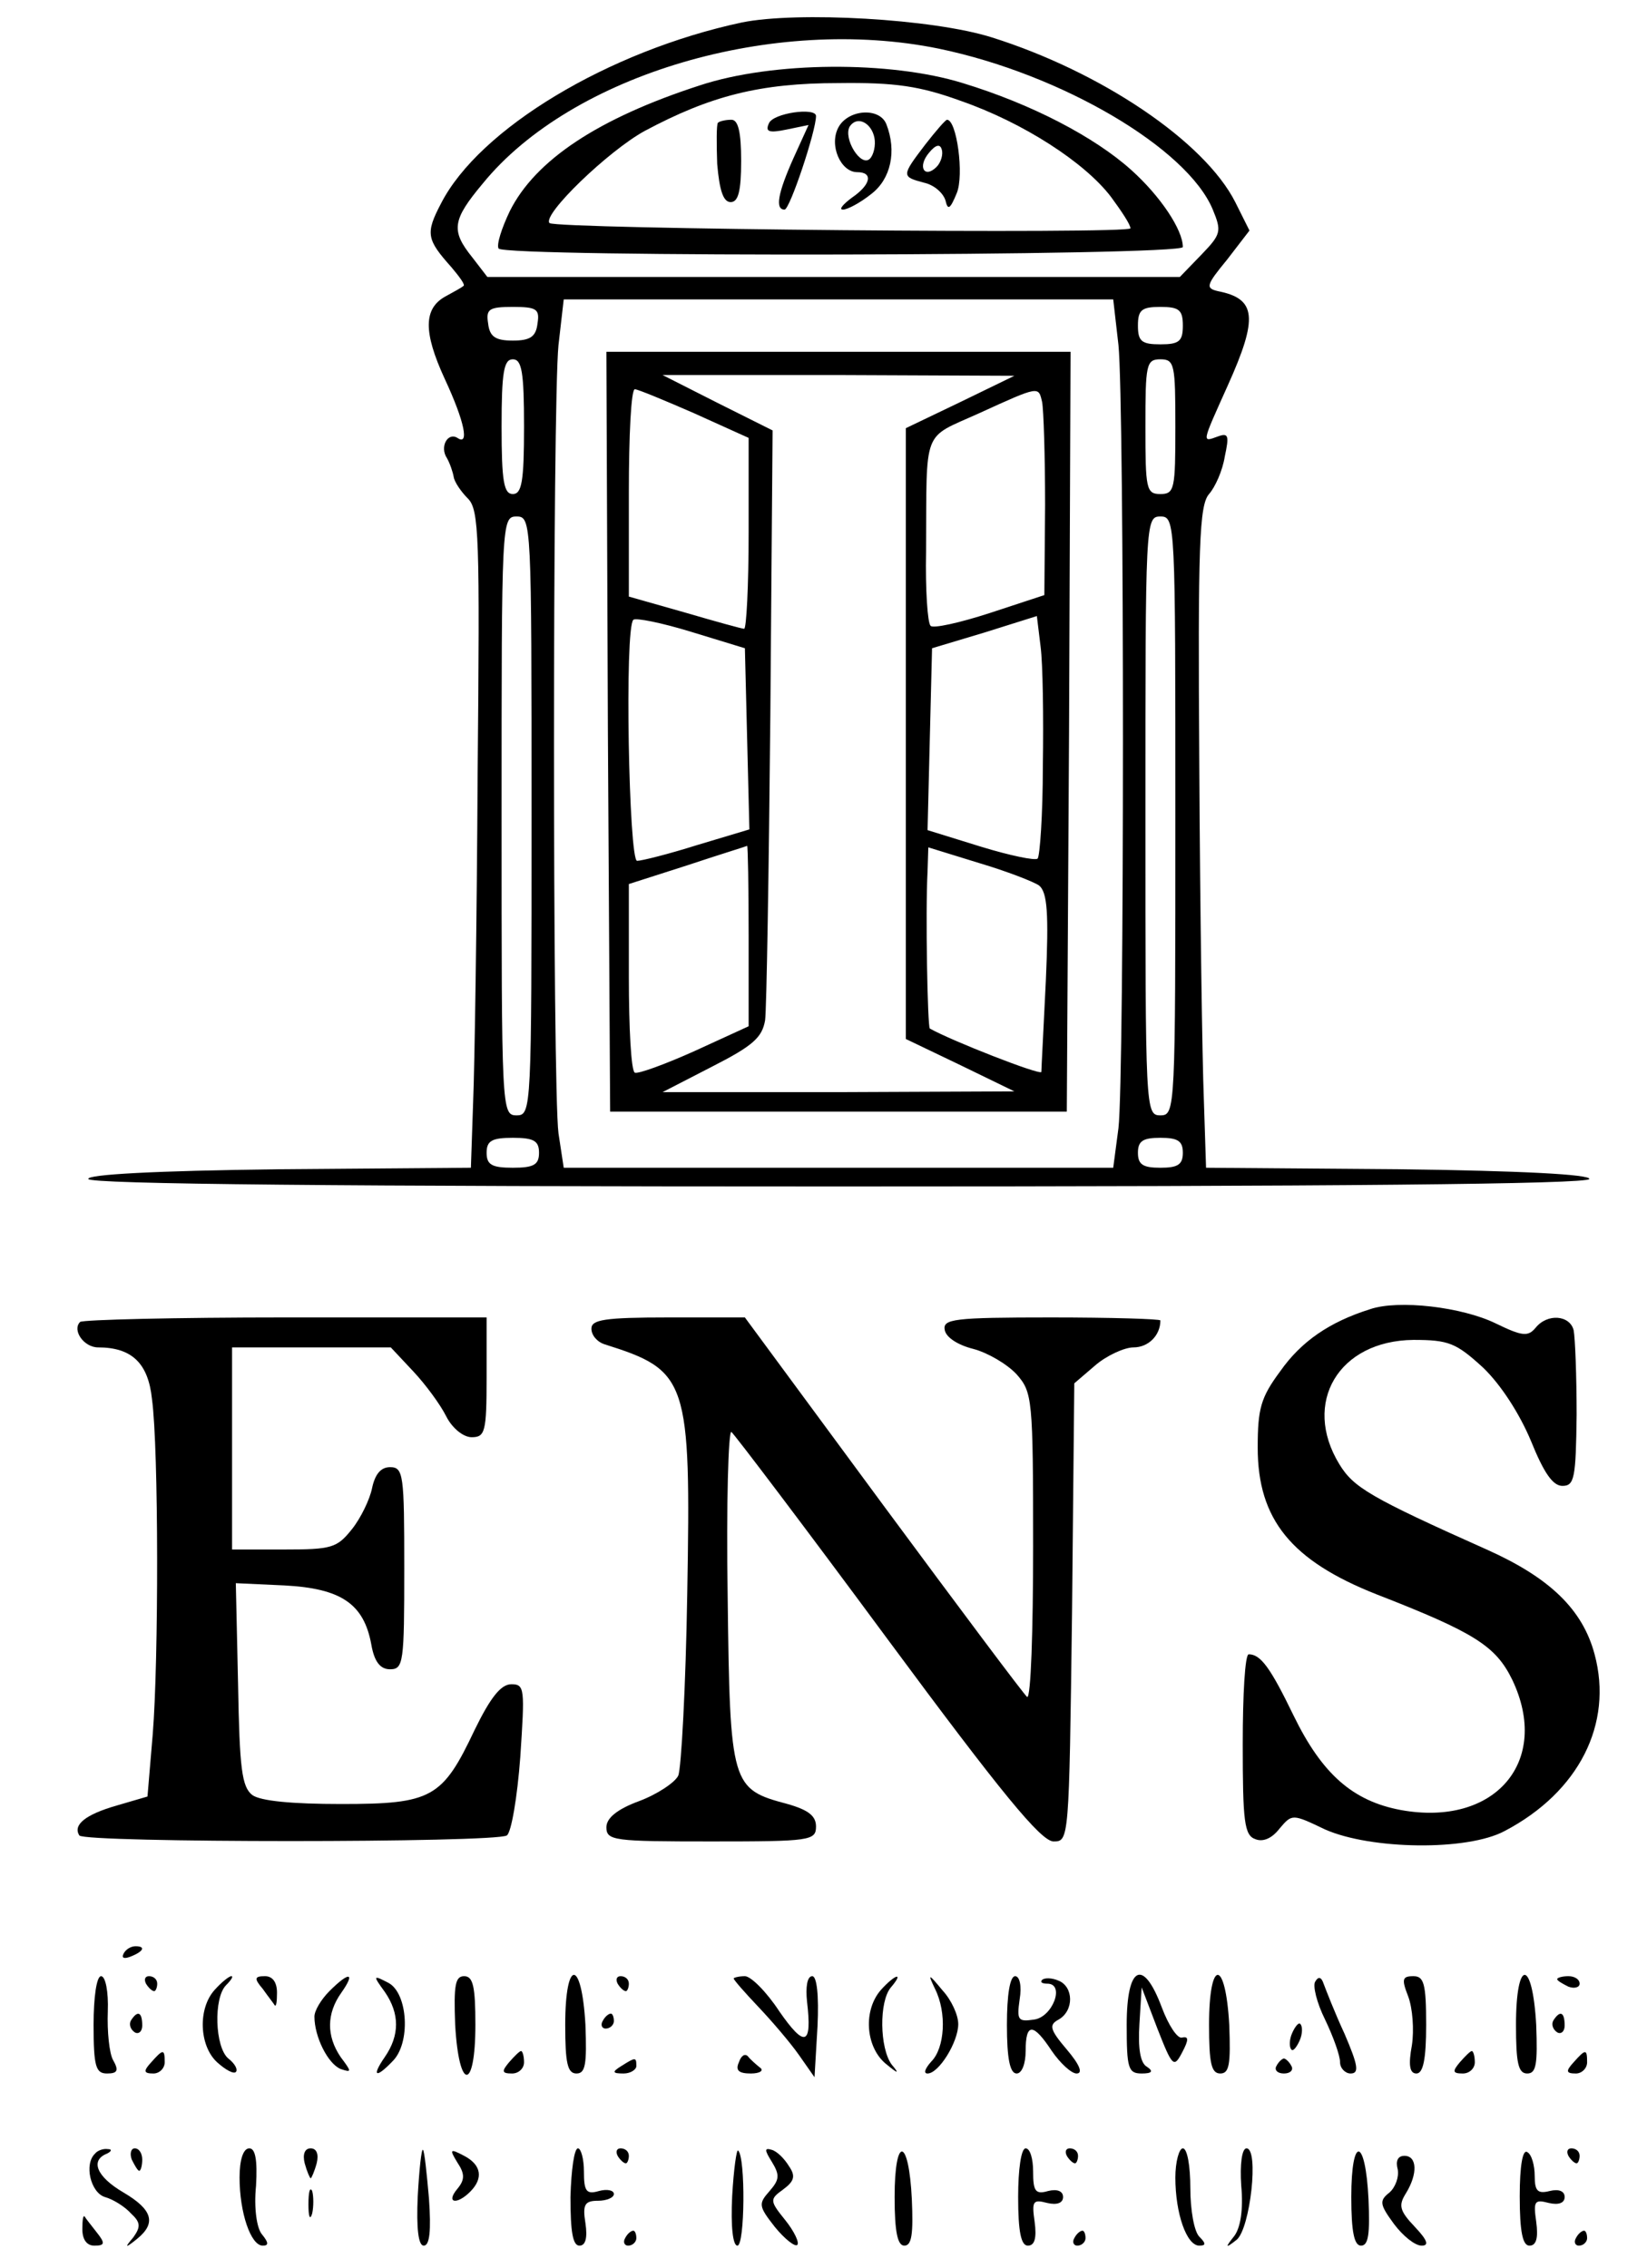 <?xml version="1.0" standalone="no"?>
<!DOCTYPE svg PUBLIC "-//W3C//DTD SVG 20010904//EN"
 "http://www.w3.org/TR/2001/REC-SVG-20010904/DTD/svg10.dtd">
<svg version="1.0" xmlns="http://www.w3.org/2000/svg"
 width="220pt" height="303pt" viewBox="0 0 220 303"
 preserveAspectRatio="xMidYMid meet">

<g transform="translate(0,303) scale(0.1,-0.1)"
fill="#000000" stroke="none">
<path d="M991 3000 c-178 -38 -351 -142 -402 -242 -21 -40 -19 -48 14 -85 11
-13 19 -24 16 -25 -2 -2 -13 -8 -24 -14 -29 -16 -30 -47 -1 -110 27 -58 33
-90 17 -79 -13 8 -24 -12 -14 -27 4 -7 8 -19 9 -25 1 -7 10 -20 19 -29 15 -15
16 -51 13 -368 -1 -193 -4 -390 -6 -438 l-3 -88 -257 -2 c-165 -2 -256 -7
-254 -13 1 -7 344 -10 1002 -10 658 0 1001 3 1003 10 1 6 -90 11 -255 13
l-257 2 -3 93 c-2 50 -5 249 -6 441 -2 299 0 351 13 366 8 9 18 31 21 50 6 28
5 32 -9 27 -22 -8 -22 -10 13 68 41 91 38 116 -13 126 -17 4 -16 8 12 42 l30
39 -19 38 c-41 81 -179 174 -325 220 -79 25 -260 35 -334 20z m263 -35 c164
-34 332 -133 366 -215 12 -29 11 -33 -15 -60 l-29 -30 -462 0 -463 0 -20 26
c-29 36 -27 50 14 99 119 146 389 225 609 180z m240 -396 c8 -80 8 -977 0
-1046 l-7 -53 -367 0 -367 0 -7 46 c-8 61 -8 973 0 1053 l7 61 367 0 367 0 7
-61z m-776 29 c-2 -18 -10 -23 -33 -23 -23 0 -31 5 -33 23 -3 19 1 22 33 22
32 0 36 -3 33 -22z m862 -3 c0 -21 -5 -25 -30 -25 -25 0 -30 4 -30 25 0 21 5
25 30 25 25 0 30 -4 30 -25z m-880 -135 c0 -73 -3 -90 -15 -90 -12 0 -15 17
-15 90 0 73 3 90 15 90 12 0 15 -17 15 -90z m870 0 c0 -83 -1 -90 -20 -90 -19
0 -20 7 -20 90 0 83 1 90 20 90 19 0 20 -7 20 -90z m-860 -520 c0 -393 0 -400
-20 -400 -20 0 -20 7 -20 400 0 393 0 400 20 400 20 0 20 -7 20 -400z m860 0
c0 -393 0 -400 -20 -400 -20 0 -20 7 -20 400 0 393 0 400 20 400 20 0 20 -7
20 -400z m-850 -450 c0 -16 -7 -20 -35 -20 -28 0 -35 4 -35 20 0 16 7 20 35
20 28 0 35 -4 35 -20z m860 0 c0 -16 -7 -20 -30 -20 -23 0 -30 4 -30 20 0 16
7 20 30 20 23 0 30 -4 30 -20z"/>
<path d="M935 2916 c-136 -44 -220 -100 -254 -168 -11 -23 -18 -45 -15 -50 8
-12 914 -10 914 2 0 23 -30 68 -69 103 -49 44 -133 88 -225 116 -97 30 -254
29 -351 -3z m349 -21 c83 -29 165 -82 200 -128 14 -19 26 -37 26 -42 0 -8
-767 -1 -776 7 -10 11 78 96 127 123 88 47 154 64 259 64 76 1 109 -4 164 -24z"/>
<path d="M1027 2865 c-5 -11 0 -13 24 -8 l29 6 -20 -44 c-21 -47 -25 -69 -12
-69 7 0 42 105 42 125 0 12 -58 4 -63 -10z"/>
<path d="M1120 2860 c-13 -24 3 -60 25 -60 22 0 18 -17 -7 -34 -12 -9 -18 -16
-12 -16 6 0 23 9 38 21 26 20 34 57 20 93 -9 23 -51 20 -64 -4z m48 -14 c2
-10 -1 -23 -6 -28 -12 -12 -36 27 -27 43 10 15 29 5 33 -15z"/>
<path d="M959 2866 c-2 -2 -2 -27 -1 -55 3 -35 8 -51 18 -51 10 0 14 14 14 55
0 39 -4 55 -13 55 -8 0 -16 -2 -18 -4z"/>
<path d="M1236 2837 c-32 -42 -32 -43 -2 -51 14 -3 26 -14 29 -24 3 -13 6 -12
15 10 10 24 0 98 -13 98 -2 0 -15 -15 -29 -33z m15 -30 c-16 -16 -26 0 -10 19
9 11 15 12 17 4 2 -6 -1 -17 -7 -23z"/>
<path d="M812 2053 l3 -508 305 0 305 0 3 508 2 507 -310 0 -310 0 2 -507z
m471 440 l-73 -35 0 -408 0 -408 73 -35 72 -35 -235 -1 -235 0 66 34 c55 28
67 39 71 62 2 15 5 199 7 408 l3 380 -74 37 -73 37 235 0 235 -1 -72 -35z
m-356 -15 l73 -33 0 -127 c0 -71 -3 -128 -6 -128 -3 0 -39 10 -80 22 l-74 21
0 139 c0 76 3 138 8 138 4 0 40 -15 79 -32z m465 15 c2 -10 4 -72 4 -138 l-1
-120 -73 -24 c-40 -13 -76 -21 -79 -17 -4 4 -7 48 -6 99 1 168 -6 150 71 185
81 37 79 36 84 15z m-394 -450 l3 -121 -70 -21 c-38 -12 -74 -21 -80 -21 -11
0 -17 311 -5 322 3 3 38 -4 77 -16 l72 -22 3 -121z m395 -36 c0 -65 -4 -121
-7 -124 -3 -3 -37 4 -76 16 l-71 22 3 122 3 121 70 21 70 22 5 -41 c3 -23 4
-94 3 -159z m-393 -227 l0 -121 -72 -33 c-40 -18 -76 -31 -80 -29 -5 2 -8 60
-8 128 l0 124 78 25 c42 14 78 25 80 26 1 0 2 -54 2 -120z m388 67 c11 -9 13
-37 9 -127 -3 -63 -6 -118 -6 -122 -1 -5 -121 42 -149 58 -3 2 -6 156 -3 210
l1 32 68 -21 c37 -11 73 -25 80 -30z"/>
<path d="M1830 1281 c-54 -17 -92 -43 -120 -83 -26 -35 -30 -50 -30 -102 0
-96 45 -151 159 -196 131 -51 159 -69 181 -114 52 -109 -23 -197 -149 -174
-64 12 -105 48 -143 126 -31 64 -44 82 -60 82 -5 0 -8 -54 -8 -120 0 -103 2
-122 17 -127 10 -4 22 1 32 14 17 20 17 20 61 -1 61 -27 190 -29 240 -2 99 52
145 143 120 236 -16 60 -60 102 -142 139 -159 71 -180 84 -199 115 -50 82 -1
165 99 166 47 0 57 -4 93 -37 24 -23 49 -62 64 -98 17 -42 29 -60 42 -60 16 0
18 10 19 95 0 52 -2 103 -4 113 -5 20 -35 23 -51 3 -10 -12 -18 -11 -53 6 -45
22 -130 32 -168 19z"/>
<path d="M107 1264 c-11 -11 5 -34 24 -34 45 0 67 -21 72 -69 9 -66 9 -350 1
-448 l-7 -83 -41 -12 c-42 -12 -59 -26 -50 -40 7 -10 555 -10 571 0 6 4 14 51
18 105 6 91 6 97 -12 97 -14 0 -28 -18 -49 -61 -43 -91 -57 -99 -178 -99 -66
0 -108 4 -119 12 -14 11 -17 35 -19 148 l-3 135 65 -3 c75 -4 106 -24 116 -79
4 -23 12 -33 25 -33 18 0 19 9 19 135 0 125 -1 135 -19 135 -12 0 -20 -9 -24
-28 -3 -15 -15 -40 -27 -55 -20 -25 -27 -27 -91 -27 l-69 0 0 135 0 135 106 0
106 0 30 -32 c16 -17 36 -44 44 -60 8 -16 23 -28 34 -28 18 0 20 7 20 80 l0
80 -268 0 c-148 0 -271 -3 -275 -6z"/>
<path d="M790 1255 c0 -9 8 -18 18 -21 111 -35 115 -47 110 -333 -2 -124 -8
-234 -12 -243 -4 -9 -28 -25 -52 -34 -30 -11 -44 -23 -44 -35 0 -18 10 -19
140 -19 132 0 140 1 140 20 0 14 -10 22 -38 30 -75 20 -77 24 -80 277 -2 124
1 223 5 220 4 -3 98 -127 208 -276 153 -207 205 -270 222 -271 21 0 21 0 25
306 l3 306 28 24 c15 13 39 24 51 24 20 0 36 16 36 36 0 2 -66 4 -146 4 -131
0 -145 -2 -142 -17 2 -10 18 -20 38 -25 19 -5 45 -20 58 -34 21 -24 22 -32 22
-230 0 -113 -3 -203 -8 -201 -4 3 -90 118 -192 256 l-185 251 -102 0 c-86 0
-103 -3 -103 -15z"/>
<path d="M165 420 c-3 -6 1 -7 9 -4 18 7 21 14 7 14 -6 0 -13 -4 -16 -10z"/>
<path d="M125 325 c0 -56 3 -65 18 -65 14 0 16 4 8 18 -5 9 -8 38 -7 65 1 26
-3 47 -9 47 -6 0 -10 -28 -10 -65z"/>
<path d="M195 380 c3 -5 8 -10 11 -10 2 0 4 5 4 10 0 6 -5 10 -11 10 -5 0 -7
-4 -4 -10z"/>
<path d="M287 372 c-23 -25 -21 -75 3 -97 11 -10 22 -16 25 -13 3 3 -1 11 -10
18 -18 15 -20 81 -3 98 7 7 10 12 7 12 -3 0 -13 -8 -22 -18z"/>
<path d="M351 373 c7 -10 15 -20 16 -22 2 -2 3 5 3 17 0 14 -6 22 -16 22 -14
0 -15 -3 -3 -17z"/>
<path d="M440 370 c-11 -11 -20 -26 -20 -34 0 -27 18 -63 35 -70 15 -5 15 -4
0 16 -19 28 -19 58 1 86 19 27 11 29 -16 2z"/>
<path d="M514 369 c20 -29 20 -58 0 -87 -18 -26 -12 -29 10 -6 25 24 21 91 -5
105 -21 11 -21 10 -5 -12z"/>
<path d="M608 325 c5 -89 27 -89 27 0 0 51 -3 65 -15 65 -12 0 -14 -12 -12
-65z"/>
<path d="M755 325 c0 -51 3 -65 15 -65 12 0 14 12 12 65 -5 89 -27 89 -27 0z"/>
<path d="M825 380 c3 -5 8 -10 11 -10 2 0 4 5 4 10 0 6 -5 10 -11 10 -5 0 -7
-4 -4 -10z"/>
<path d="M980 387 c0 -2 15 -19 33 -38 18 -19 42 -47 54 -64 l21 -30 4 68 c2
42 -1 67 -7 67 -7 0 -9 -15 -7 -34 7 -59 -3 -62 -37 -13 -17 26 -38 47 -46 47
-8 0 -15 -2 -15 -3z"/>
<path d="M1177 372 c-24 -27 -21 -75 5 -98 18 -15 20 -15 9 -2 -16 22 -17 84
-1 103 18 21 6 18 -13 -3z"/>
<path d="M1249 373 c16 -32 13 -79 -5 -97 -8 -9 -11 -16 -5 -16 15 0 41 42 41
66 0 12 -9 32 -21 45 -19 23 -20 23 -10 2z"/>
<path d="M1345 325 c0 -45 4 -65 13 -65 7 0 12 13 12 30 0 38 10 38 35 0 11
-16 26 -30 33 -30 9 0 4 12 -13 32 -23 27 -24 33 -11 40 21 12 20 44 0 52 -9
4 -19 4 -22 1 -3 -3 0 -5 7 -5 24 0 7 -45 -18 -48 -21 -3 -23 -1 -19 27 3 18
0 31 -6 31 -7 0 -11 -25 -11 -65z"/>
<path d="M1505 325 c0 -58 2 -65 20 -65 14 0 16 3 7 9 -9 5 -12 25 -10 57 l3
49 21 -55 c20 -51 22 -53 33 -32 9 17 9 22 0 20 -6 -2 -18 16 -27 40 -25 67
-47 56 -47 -23z"/>
<path d="M1615 325 c0 -51 3 -65 15 -65 12 0 14 12 12 65 -5 89 -27 89 -27 0z"/>
<path d="M1757 383 c-4 -5 2 -29 13 -51 11 -23 20 -48 20 -57 0 -8 7 -15 14
-15 12 0 10 11 -8 53 -13 28 -25 59 -28 67 -3 9 -7 10 -11 3z"/>
<path d="M1881 363 c6 -16 8 -45 5 -65 -5 -27 -3 -38 6 -38 9 0 13 19 13 65 0
55 -3 65 -17 65 -15 0 -16 -4 -7 -27z"/>
<path d="M2025 325 c0 -51 3 -65 15 -65 12 0 14 12 12 65 -5 89 -27 89 -27 0z"/>
<path d="M2080 386 c0 -2 7 -6 15 -10 8 -3 15 -1 15 4 0 6 -7 10 -15 10 -8 0
-15 -2 -15 -4z"/>
<path d="M175 331 c-3 -5 -1 -12 5 -16 5 -3 10 1 10 9 0 18 -6 21 -15 7z"/>
<path d="M805 330 c-3 -5 -1 -10 4 -10 6 0 11 5 11 10 0 6 -2 10 -4 10 -3 0
-8 -4 -11 -10z"/>
<path d="M2075 331 c-3 -5 -1 -12 5 -16 5 -3 10 1 10 9 0 18 -6 21 -15 7z"/>
<path d="M1726 314 c-4 -9 -4 -19 -1 -22 2 -3 7 3 11 12 4 9 4 19 1 22 -2 3
-7 -3 -11 -12z"/>
<path d="M202 275 c-11 -12 -10 -15 3 -15 8 0 15 7 15 15 0 18 -2 18 -18 0z"/>
<path d="M680 275 c-10 -12 -10 -15 4 -15 9 0 16 7 16 15 0 8 -2 15 -4 15 -2
0 -9 -7 -16 -15z"/>
<path d="M987 275 c-5 -11 0 -15 16 -15 12 0 18 4 12 8 -5 4 -13 11 -16 15 -4
4 -9 1 -12 -8z"/>
<path d="M1950 275 c-10 -12 -10 -15 4 -15 9 0 16 7 16 15 0 8 -2 15 -4 15 -2
0 -9 -7 -16 -15z"/>
<path d="M2102 275 c-11 -12 -10 -15 3 -15 8 0 15 7 15 15 0 18 -2 18 -18 0z"/>
<path d="M830 270 c-13 -8 -12 -10 3 -10 9 0 17 5 17 10 0 12 -1 12 -20 0z"/>
<path d="M1705 270 c-3 -5 1 -10 10 -10 9 0 13 5 10 10 -3 6 -8 10 -10 10 -2
0 -7 -4 -10 -10z"/>
<path d="M127 153 c-15 -14 -6 -52 13 -58 11 -3 27 -13 35 -22 13 -12 13 -18
3 -32 -12 -14 -11 -15 5 -2 26 21 21 39 -18 62 -36 21 -45 43 -22 52 6 3 7 6
1 6 -6 1 -14 -2 -17 -6z"/>
<path d="M176 145 c4 -8 8 -15 10 -15 2 0 4 7 4 15 0 8 -4 15 -10 15 -5 0 -7
-7 -4 -15z"/>
<path d="M320 121 c0 -47 15 -91 31 -91 8 0 8 4 -1 15 -7 8 -11 35 -8 65 2 35
-1 50 -9 50 -8 0 -13 -15 -13 -39z"/>
<path d="M407 140 c3 -11 7 -20 8 -20 1 0 5 9 8 20 3 12 0 20 -8 20 -8 0 -11
-8 -8 -20z"/>
<path d="M558 96 c-2 -44 1 -66 8 -66 8 0 10 20 7 63 -3 34 -6 63 -8 65 -2 2
-5 -26 -7 -62z"/>
<path d="M611 141 c10 -15 10 -23 0 -35 -16 -19 -1 -22 17 -4 18 18 15 36 -8
48 -19 10 -20 9 -9 -9z"/>
<path d="M762 95 c0 -46 3 -65 12 -65 8 0 11 10 8 30 -4 25 -1 30 17 30 11 0
21 4 21 9 0 5 -9 7 -20 4 -17 -5 -20 0 -20 26 0 17 -4 31 -8 31 -5 0 -9 -29
-10 -65z"/>
<path d="M825 150 c3 -5 8 -10 11 -10 2 0 4 5 4 10 0 6 -5 10 -11 10 -5 0 -7
-4 -4 -10z"/>
<path d="M978 96 c-2 -41 1 -66 7 -66 10 0 11 118 1 127 -2 3 -6 -25 -8 -61z"/>
<path d="M1031 142 c11 -18 10 -24 -3 -39 -15 -17 -15 -20 7 -48 13 -16 27
-27 30 -24 3 3 -4 18 -16 33 -21 26 -21 28 -3 41 15 11 17 18 8 31 -6 10 -16
20 -23 22 -10 3 -10 0 0 -16z"/>
<path d="M1195 95 c0 -47 4 -65 13 -65 10 0 12 16 10 62 -4 83 -23 86 -23 3z"/>
<path d="M1360 95 c0 -47 4 -65 13 -65 9 0 12 10 9 32 -4 28 -2 30 17 25 13
-3 21 0 21 8 0 8 -8 11 -20 8 -17 -5 -20 0 -20 26 0 17 -4 31 -10 31 -6 0 -10
-28 -10 -65z"/>
<path d="M1425 150 c3 -5 8 -10 11 -10 2 0 4 5 4 10 0 6 -5 10 -11 10 -5 0 -7
-4 -4 -10z"/>
<path d="M1570 121 c0 -48 15 -91 32 -91 9 0 9 3 0 12 -7 7 -12 36 -12 65 0
29 -4 53 -10 53 -5 0 -10 -18 -10 -39z"/>
<path d="M1658 110 c3 -32 -1 -57 -10 -68 -12 -15 -11 -16 4 -4 18 15 30 122
13 122 -6 0 -9 -21 -7 -50z"/>
<path d="M1805 95 c0 -47 4 -65 13 -65 10 0 12 16 10 62 -4 83 -23 86 -23 3z"/>
<path d="M2030 96 c0 -48 4 -66 13 -66 9 0 12 10 9 32 -4 28 -2 30 17 25 13
-3 21 0 21 8 0 8 -8 11 -20 8 -16 -4 -20 0 -20 20 0 14 -4 29 -10 32 -6 4 -10
-18 -10 -59z"/>
<path d="M2095 150 c3 -5 8 -10 11 -10 2 0 4 5 4 10 0 6 -5 10 -11 10 -5 0 -7
-4 -4 -10z"/>
<path d="M1867 132 c2 -10 -3 -24 -11 -31 -14 -11 -13 -16 6 -42 12 -16 28
-29 37 -29 10 0 8 7 -9 25 -21 22 -22 29 -12 45 16 26 15 50 -2 50 -9 0 -12
-7 -9 -18z"/>
<path d="M412 85 c0 -16 2 -22 5 -12 2 9 2 23 0 30 -3 6 -5 -1 -5 -18z"/>
<path d="M110 52 c0 -14 6 -22 16 -22 14 0 15 3 3 18 -7 9 -15 19 -16 21 -2 2
-3 -5 -3 -17z"/>
<path d="M835 40 c-3 -5 -1 -10 4 -10 6 0 11 5 11 10 0 6 -2 10 -4 10 -3 0 -8
-4 -11 -10z"/>
<path d="M1435 40 c-3 -5 -1 -10 4 -10 6 0 11 5 11 10 0 6 -2 10 -4 10 -3 0
-8 -4 -11 -10z"/>
<path d="M2105 40 c-3 -5 -1 -10 4 -10 6 0 11 5 11 10 0 6 -2 10 -4 10 -3 0
-8 -4 -11 -10z"/>
</g>
</svg>
